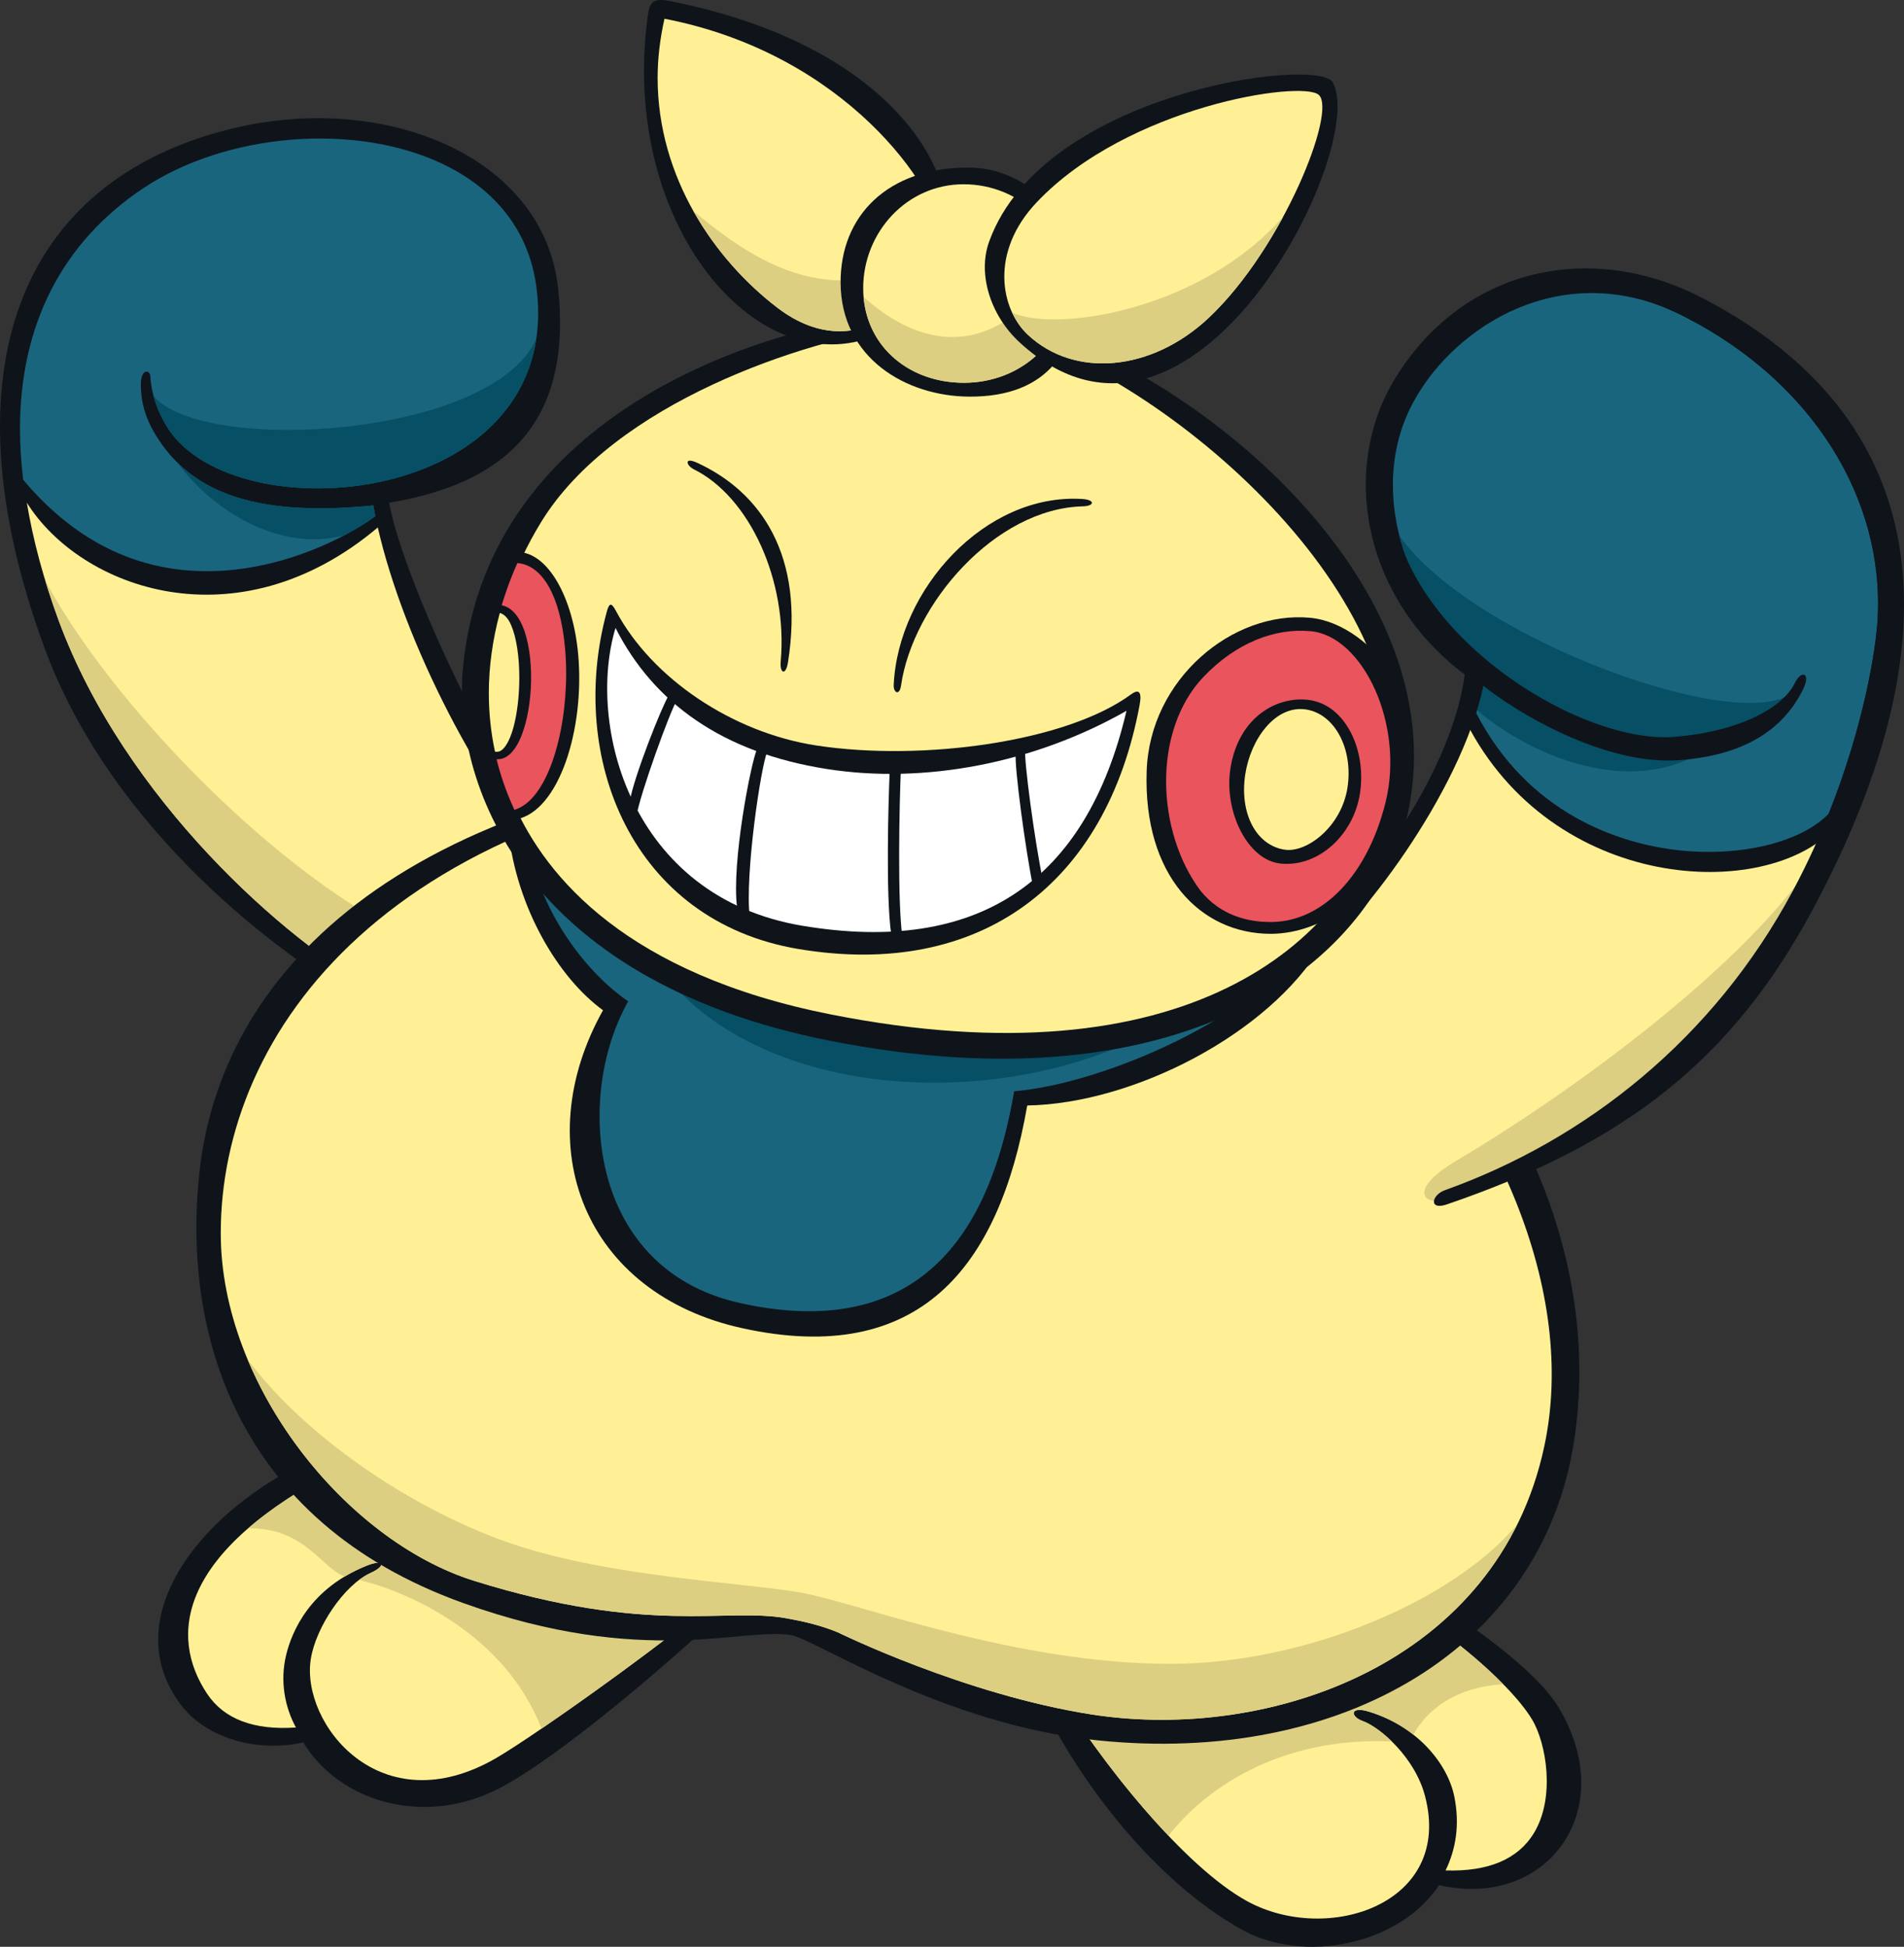 <?xml version="1.0" encoding="UTF-8"?>
<svg version="1.1" viewBox="0 0 276.45 282.61" xmlns="http://www.w3.org/2000/svg">
 <rect x="0" y="0" width="276.45" height="282.61" fill="#333333" stroke="none"/>
 <g>
  <path d="m6.462 94.057c9.77 26.533 34.31 44.928 47.117 51.875 9.768 5.295 23.215 0.19 28.693-7.013 3.551-4.663 3.243-10.734-0.799-14.927-7.534-7.816-22.627-38.425-24.974-51.008 19.021-3.151 26.369-13.595 24.548-31.038-2.017-19.436-25.733-29.052-48.578-22.974-31.074 8.271-40.075 36.876-26.007 75.085" fill="#0f141b"/>
  <path d="m80.397 126.04c-10.458-10.848-21.738-32.781-25.543-49.469-20.414 17.193-43.133 8.893-50.961-3.603 0.902 5.396 2.416 11.099 4.602 17.034 9.623 26.141 33.216 46.732 45.829 53.57 9.109 4.94 21.626 1.125 26.73-5.583 0.999-1.315 2.155-3.356 2.156-5.762-9.59e-4 -1.899-0.724-4.019-2.813-6.187" fill="#fff095"/>
  <path d="m52.187 131.99c-17.113-10.571-36.972-31.571-45.606-47.689 0.573 1.876 1.206 3.777 1.914 5.708 9.625 26.139 33.219 46.73 45.831 53.567 4.236 2.299 9.21 2.684 13.832 1.783-3.63-4.231-8.761-8.913-15.97-13.369" fill="#dccf81"/>
  <path d="m77.972 42.421c-1.099-10.583-8.134-16.003-13.844-18.687-12.689-5.965-31.314-4.421-43.328 3.594-11.799 7.875-17.905 19.865-17.898 34.96 0.003 2.376 0.162 4.827 0.465 7.353 6.599 7.877 14.508 12.303 23.518 13.134 13.144 1.216 24.639-5.555 27.606-7.849-0.055-0.3-0.178-0.937-0.29-1.554-18.2 1.834-26.781-2.519-31.469-10.015-1.805-2.882-2.283-5.283-2.284-7.566-0.003-2.281 1.321-2.162 1.384-1.16 0.068 1.007 0.292 3.937 2.462 7.404 9.743 15.573 56.95 11.585 53.679-19.613" fill="#1a657e"/>
  <path d="m77.867 49.154c-6.245 14.328-48.303 16.938-55.575 8.324 0.34 1.279 0.936 2.853 2.001 4.556 8.993 14.374 49.89 12.083 53.574-12.88" fill="#074f64"/>
  <path d="m50.041 77.679c2.061-1.088 3.609-2.103 4.451-2.755-0.058-0.297-0.175-0.934-0.293-1.551-14.902 1.503-23.35-1.149-28.497-6.276 5.39 7.383 15.378 13.122 24.339 10.582" fill="#074f64"/>
  <path d="m68.563 206.41c-28.261 0.157-55.176 24.231-42.274 41.107 4.01 5.24 11.758 6.823 17.733 5.416 5.413 8.884 18.026 12.371 28.924 6.438 10.441-5.686 29.273-22.471 35.08-28.282 0.764-0.765 0.903-2.519-1.544-5.878-9.655-13.272-23.898-18.877-37.918-18.801" fill="#0f141b"/>
  <path d="m105.24 226.11c-6.715-9.231-34.678-23.749-55.579-13.082-23.986 12.24-25.155 24.513-19.585 32.86 2.46 3.687 6.81 5.311 12.894 4.891-1.59-2.902-2.366-6.705-1.409-10.587 0.825-3.361 3.456-9.668 11.779-12.944 2.396-0.943 2.826 0.031 0.46 1.099-3.812 1.726-7.944 7.856-8.676 12.513-1.468 9.332 10.116 24.172 27.011 14.301 6.052-3.533 28.285-19.377 34.027-25.124 0.974-0.975-0.159-2.881-0.921-3.927" fill="#fff095"/>
  <path d="m105.24 226.11c-6.715-9.231-34.678-23.749-55.579-13.082-5.8 2.961-10.258 5.923-13.617 8.83 8.205-0.099 10.618 5.784 14.016 7.007 0.984-0.59 2.066-1.138 3.28-1.618 2.396-0.943 2.826 0.031 0.46 1.099-0.547 0.248-1.101 0.598-1.653 1.01 7.248 1.753 21.175 7.92 26.487 21.584 9.064-6.182 23.13-16.502 27.528-20.903 0.974-0.975-0.159-2.881-0.921-3.927" fill="#dccf81"/>
  <path d="m153.49 236.38c-2.747 3.059-4.477 6.165-3.469 8.381 6.47 14.215 18.021 28.543 30.303 35.371 8.979 4.99 22.839 2.241 28.626-6.471 15.701 3.586 26.428-10.959 17.252-25.956-3.603-5.887-16.113-14.761-24.385-18.55l-1.491 0.438c-19.916-9.125-39.377-1.524-46.836 6.786" fill="#0f141b"/>
  <path d="m222.45 249.62c-3.433-5.712-14.71-14.941-22.763-18.633-19.211-8.801-37.913-1.545-45.055 6.418-2.237 2.489-3.051 4.838-2.183 6.294 7.446 12.489 19.717 27.411 28.613 32.284 11.653 6.383 29.968 0.469 25.846-15.246-1.486-5.671-6.55-9.991-9.054-10.894-1.869-0.674-1.837-2.19 0.834-1.385 7.169 2.153 11.523 7.657 12.47 12.344 0.824 4.084 0.221 7.667-1.27 10.724 6.179 0.2 10.51-1.606 12.832-5.43 3.121-5.128 1.818-12.997-0.27-16.477" fill="#fff095"/>
  <path d="m202.09 252.8c-1.557-1.526-3.137-2.569-4.229-2.961-1.869-0.674-1.837-2.19 0.836-1.387 2.539 0.763 4.718 1.952 6.522 3.37 1.173-2.194 4.639-6.813 13.048-7.326-5.006-5.102-12.656-10.802-18.576-13.515-19.209-8.798-37.913-1.545-45.055 6.418-2.235 2.492-3.048 4.841-2.183 6.294 4.56 7.648 10.925 16.195 17.221 22.8 5.171-6.73 16.061-14.41 32.415-13.693" fill="#dccf81"/>
  <path d="m114.93 237.39c3.428 0.603 21.944 12.909 44.328 15.24 35.641 3.719 64.644-13.417 69.276-43.362 8.326-53.853-51.683-106.37-102.63-100.36l-5.037 0.437c-64.733 4.933-88.752 33.132-91.873 60.486-2.628 23.001 4.862 50.907 38.293 62.892 26.242 9.407 40.615 3.425 47.648 4.663" fill="#0f141b"/>
  <path d="m158.52 248.89c-18.487-2.873-36.901-11.936-36.901-11.936-2.514-1.033-4.995-1.589-7.441-2.03-8.847-1.594-19.926 2.477-45.298-5.421-18.688-5.82-36.818-28.41-36.828-50.456-0.013-29.051 23.996-63.224 88.929-68.167l5.104-0.444c51.176-6.041 107.77 54.479 98.135 99.532-6.744 31.56-39.917 42.932-65.7 38.923" fill="#fff095"/>
  <path d="m169.97 241.54c-22.53 0.01-45.434-8.844-53.56-10.32-8.128-1.473-27.336-2.204-41.743-7-13.993-4.656-30.02-15.224-38.707-26.86 6.327 15.092 19.48 27.948 32.92 32.132 25.369 7.901 36.448 3.831 45.295 5.424 2.449 0.439 4.927 0.997 7.444 2.028 0 0 18.412 9.066 36.899 11.938 22.412 3.483 50.392-4.662 61.765-27.572-9.424 11.207-30.951 20.22-50.313 20.229" fill="#dccf81"/>
  <path d="m125.93 109.2-5.044 0.439c-9.786 0.746-47.074 11.024-47.074 11.024 1.232 11.195 7.26 21.278 13.742 25.997-10.984 19.617-2.795 41.159 20.335 46.178 25.483 5.533 37.134-8.693 41.261-32.355 15.44-0.267 35.097-10.399 42.792-23.289l9e-3 -2.064-0.305-0.265c-5.169-4.46-9.687-7.936-16.229-11.465-14.804-7.993-42.834-14.986-49.486-14.201" fill="#0f141b"/>
  <path d="m120.96 110.59 5.086-0.442c6.545-0.772 34.243 6.168 48.917 14.092 6.327 3.415 10.751 6.791 15.735 11.076-7.705 12.39-30.543 21.922-43.084 23.066l-0.365 0.035-0.062 0.357c-2.377 13.502-7.123 22.451-14.511 27.361-6.519 4.33-15.075 5.331-25.437 2.974-8.146-1.85-14.201-6.692-17.515-13.993-1.788-3.934-2.667-8.478-2.669-13.085-0.005-5.674 1.327-11.446 3.95-16.301l0.2-0.375-0.345-0.245c-6.328-4.459-13.22-13.818-14.549-24.745 17.06-7.657 34.988-9.04 44.649-9.776" fill="#1a657e"/>
  <path d="m165.4 150.68c3.687-1.756 8.985-14.422 14.135-29.414-15.657-6.154-40.74-10.378-46.806-9.206l-5.041 0.817c-7.569 1.138-20.26 3.072-33.37 8.214l0.198 17.608c12.366 19.802 46.692 23.512 70.884 11.981" fill="#074f64"/>
  <path d="m192.45 136.82c-0.218-1.861-1.342-0.167-0.622-0.887 7.082-7.104 21.321-23.804 23.218-39.025-11.534-8.377-18.18-26.54-9.799-40.167 8.379-13.625 21.452-20.916 40.169-11.195 17.465 9.074 29.002 25.835 27.964 44.351-0.667 11.88-11.955 67.838-63.539 84.215-14.014 4.448-16.287-27.85-17.39-37.293" fill="#fff095"/>
  <path d="m211.49 168.48c-6.729 3.99-4.932 6.176-2.478 5.83 0.275-0.06 0.547-0.113 0.832-0.203l11.803-4.984 0.092 0.197c21.344-10.54 34.235-28.382 41.803-44.709-9.792 15.174-34.543 33.483-52.052 43.869" fill="#dccf81"/>
  <path d="m203.66 55.901c-2.691 4.378-4.128 10.24-4.126 15.067 7e-3 10.456 6.774 20.299 14.674 26.244-0.266 1.941-0.741 3.995-1.446 6.142l0.078 1.417c12.585 24.786 43.488 26.159 53.469 15.489l0.517-1.292 0.052-0.132c6.369-15.847 7.188-28.145 7.262-29.434 1.021-18.179-9.854-34.913-28.376-44.533-21.373-11.101-35.12-0.327-42.105 11.034" fill="#0f141b"/>
  <path d="m215.81 97.004 0.057-0.447-0.367-0.267c-7.74-5.625-13.256-15.766-13.258-25.882-2e-3 -4.567 1.118-9.127 3.662-13.263 6.646-10.811 22.299-19.964 39.162-10.918 17.2 8.934 27.608 24.622 27.615 41.346-2e-3 0.757-0.019 1.519-0.062 2.281-0.255 4.565-2.044 15.633-7.095 28.257-4.193 4.377-13.646 6.499-23.065 5.159-7.248-1.029-20.496-4.98-28.135-19.775 0.719-2.259 1.23-4.445 1.486-6.491" fill="#1a657e"/>
  <path d="m247.47 108.91s4.709-1.389 8.031-3.329c3.324-1.938 5.262-5.541 5.262-5.541-6.365 7.43-46.93-7.097-57.577-22.26 1.892 7.439 6.462 14.263 12.308 18.51l0.365 0.265-0.055 0.45c-0.239 1.924-0.715 3.975-1.369 6.089 9.755 8.123 23.69 12.052 33.036 5.817" fill="#074f64"/>
  <path d="m247.17 43.257c-16.211-8.42-34.717-4.409-44.593 11.655-7.959 12.945-4.89 31.739 10.097 43.022-2.132 15.366-15.578 32.138-23.28 39.297 0 0-2.963 4.831 0.461 2.508 7.136-4.843 22.27-24.609 25.521-40.195 4.271 3.488 17.356 11.662 28.514 10.803 10.056-0.771 15.2-4.901 17.859-10.171 1.278-2.534-0.199-3.01-1.177-0.981-1.727 3.578-8.117 7.034-17.528 7.78-16.993 1.347-53.191-23.726-37.143-49.831 6.648-10.808 18.836-21.477 39.162-10.918 17.982 9.341 28.54 26.058 27.556 43.629-0.362 6.361-3.388 22.787-12.285 39.425-11.55 21.588-30.134 36.195-50.54 43.496-1.956 0.698-2.405 2.987 0.301 2.058 25.934-8.876 41.444-21 53.181-42.94 21.64-40.446 16.857-71.516-16.106-88.637" fill="#0f141b"/>
  <path d="m192.23 116.59" fill="#fff"/>
  <path d="m133.33 45.206c-22.247 1.431-62.328 14.708-66.079 51.391-1.694 16.562 8.292 45.589 53.184 54.476 52.353 10.358 79.6-11.95 84.05-33.365 6.966-33.541-31.945-65.461-60.2-72.039-1.986-0.461-6.349-0.759-10.956-0.462" fill="#0f141b"/>
  <path d="m120.66 147.27c-29.553-5.848-41.367-19.864-46.073-30.595-5.58-12.722-4.134-27.615 3.964-40.86 10.635-17.398 38.393-26.435 52.033-28.259 4.409-0.589 12.964-0.013 16.205 0.967 24.057 7.275 61.407 39.792 54.382 67.979-5.123 20.529-29.283 40.906-80.511 30.768" fill="#fff095"/>
  <path d="m88.088 88.85c-5.739 21.176 3.662 44.899 27.908 48.926 26.387 4.388 44.679-9.501 49.477-35.479 0.364-2.004-0.203-2.266-1.265-1.488-9.388 6.902-30.278 9.754-45.639 7.418-12.223-1.858-23.931-9.756-29.145-19.554-0.65-1.219-0.96-1.209-1.337 0.178" fill="#0f141b"/>
  <path d="m116.55 134.4c-25.218-4.194-31.37-29.369-27.181-43.24 5.504 10.828 15.463 18.076 30.639 20.468 14.142 2.232 30.135-0.803 43.553-8.444-5.84 24.911-21.638 35.434-47.01 31.215" fill="#fff"/>
  <path d="m97.184 101.24c-0.971 1.557-4.667 11.679-5.247 15.18" fill="#fff"/>
 </g>
 <g fill="#0f141b">
  <path d="m91.435 116.34 0.953 2.206c0.561-3.365 4.915-15.322 5.874-16.862l-1.177-0.712c-1.014 1.624-5.059 11.822-5.649 15.367"/>
  <path d="m107.01 131.65 1.857 1.586c-0.765-6.078 1.619-22.096 2.538-24.115l-1.442-0.512c-0.971 2.127-3.753 16.668-2.953 23.041"/>
  <path d="m129.39 135.55 1.627 0.426c-0.722-5.036-0.451-19.025-0.206-24.504l-1.629 0.435c-0.2 4.38-0.584 18.126 0.208 23.642"/>
  <path d="m150.03 128.91 1.374-1.175c-1.182-5.681-2.741-17.342-2.559-19.014l-1.369 0.615c-0.211 1.926 1.418 14.103 2.554 19.574"/>
  <path d="m74.328 80.974c-5.743 12.672-5.88 25.976-0.378 37.466l0.992 0.502c6.243-1.159 9.975-13.153 9.009-23.918-0.746-8.317-4.404-14.873-8.831-14.896l-0.657 0.547z"/>
 </g>
 <g>
  <path d="m70.936 100.6c-0.003-6.231 1.406-12.62 4.179-18.859 3.67 0.281 6.253 4.824 6.923 12.336 0.111 1.204 0.164 2.436 0.166 3.672 0.001 9.107-2.853 18.477-7.519 19.808-2.483-5.343-3.747-11.076-3.75-16.957" fill="#e9545d"/>
  <path d="m72.177 87.81-0.377 0.008-0.102 0.362c-2.021 7.176-2.29 14.594-0.775 21.451l0.058 0.257 0.242 0.102c6.824 2.863 8.45-22.329 0.955-22.181" fill="#0f141b"/>
  <path d="m70.974 100.64c-0.001-3.862 0.554-7.793 1.594-11.658 0.622 0.172 1.19 0.704 1.655 1.788 0.8 1.873 1.176 4.696 1.178 7.58 0.002 4.357-0.848 8.842-2.341 10.352-0.38 0.384-0.772 0.498-1.192 0.408-0.586-2.753-0.892-5.591-0.893-8.469" fill="#fff095"/>
  <path d="m166.49 111.94c-0.515 15.173 7.825 23.616 18.004 23.622 3.89 7.6e-4 7.684-1.527 10.347-3.567l0.085-0.05 0.062-0.077c7.581-9.562 10.48-18.912 7.46-33.656l-0.023-0.097-0.055-0.085c-2.955-4.336-7.409-7.902-12.171-8.349-11.231-1.047-23.263 8.897-23.71 22.261" fill="#0f141b"/>
  <path d="m190.3 91.627c-5.269-0.49-10.915 1.751-15.567 6.643-7.449 7.841-6.876 22.488-0.389 31.087 2.877 3.509 6.783 4.544 10.385 4.487 7.365-0.123 13.808-6.792 16.439-17.338 2.811-11.266-3.241-24.165-10.869-24.879" fill="#e9545d"/>
  <path d="m178.64 111.64c-0.937 6.166 2.502 13.213 7.261 13.718 5.487 0.587 10.644-4.149 11.56-10.196 0.964-6.329-2.114-12.746-7.259-13.525-4.582-0.698-10.397 2.308-11.563 10.004" fill="#0f141b"/>
  <path d="m195.65 114.32c-0.867 5.692-5.912 9.511-9.12 9.028-4.183-0.638-6.578-5.309-5.729-10.918 0.787-5.177 4.393-10.105 8.815-9.438 4.18 0.635 6.883 5.718 6.034 11.327" fill="#fff095"/>
 </g>
 <g fill="#0f141b">
  <path d="m100.73 68.124c8.149 4.026 13.671 16.256 12.622 27.904-0.157 1.741 0.745 2.108 1.059 0.114 2.457-15.506-3.951-24.7-13.164-28.95-2.022-0.931-1.571 0.413-0.517 0.932"/>
  <path d="m129.76 99.455c-0.049 1.094 0.84 1.609 1.064 0.07 1.714-11.828 13.652-25.702 26.409-26.022 1.691-0.043 1.816-0.943-0.085-1.064-14.056-0.893-26.757 13.068-27.388 27.017"/>
  <path d="m93.906 3.467c-3.592 30.629 17.667 53.867 35.047 44.381 17.297-9.439 10.418-39.296-31.575-47.675-3.051-0.611-3.13 0.384-3.471 3.294"/>
 </g>
 <g>
  <path d="m112.8 44.618c-8.96-6.884-17.309-18.758-17.316-33.318-1e-3 -2.763 0.337-5.636 0.993-8.582 26.435 5.12 39.665 24.751 40.225 31.454 0.011 0.12 0.015 0.245 0.018 0.372 1e-3 3.418-3.584 9.171-8.547 11.879-3.477 1.895-8.963 3.122-15.373-1.804" fill="#fff095"/>
  <path d="m100.67 30.617c3.22 5.745 7.6 10.515 12.133 14 6.41 4.926 11.896 3.7 15.373 1.805 3.155-1.723 5.747-4.672 7.22-7.471-12.201 2.439-19.745 4.366-34.726-8.334" fill="#dccf81"/>
  <path d="m122.05 41.094c0.077 10.87 9.459 16.423 18.648 16.484 11.765 0.077 15.874-7.205 15.87-16.184-4e-3 -8.974-6.811-17.073-16-17.069-11.727 0.005-18.585 7.034-18.518 16.77" fill="#0f141b"/>
  <path d="m125.33 41.851c-3e-3 -8.08 6.279-15.098 14.574-15.102 8.29-0.004 15.041 6.567 15.044 14.646 6e-3 8.077-6.682 14.166-14.976 14.17-8.29 0.004-14.638-5.635-14.641-13.715" fill="#fff095"/>
  <path d="m125.39 43.123c0.633 7.39 6.734 12.446 14.581 12.445 8.292-0.006 14.98-6.095 14.976-14.175-9.3e-4 -1.929-0.399-3.765-1.097-5.451-1.369 6.444-12.8 21.089-28.461 7.18" fill="#dccf81"/>
  <path d="m143.68 34.909c-1.779 4.61-0.028 10.765 4.396 14.826 25.169 23.094 50.722-28.376 45.426-37.783-2.14-3.792-41.899 1.42-49.822 22.957" fill="#0f141b"/>
  <path d="m150.57 29.319c13.21-13.897 38.452-17.72 40.906-15.548 2.677 2.37-5.262 22.223-15.903 32.298-8.336 7.888-19.591 8.895-26.387 2.48-3.801-3.583-5.627-11.86 1.383-19.231" fill="#fff095"/>
  <path d="m175.58 46.069c4.151-3.929 7.886-9.347 10.744-14.633-11.949 13.634-32.961 16.854-39.348 13.953 0.583 1.251 1.343 2.335 2.217 3.159 6.796 6.415 18.056 5.409 26.387-2.48" fill="#dccf81"/>
 </g>
</svg>
